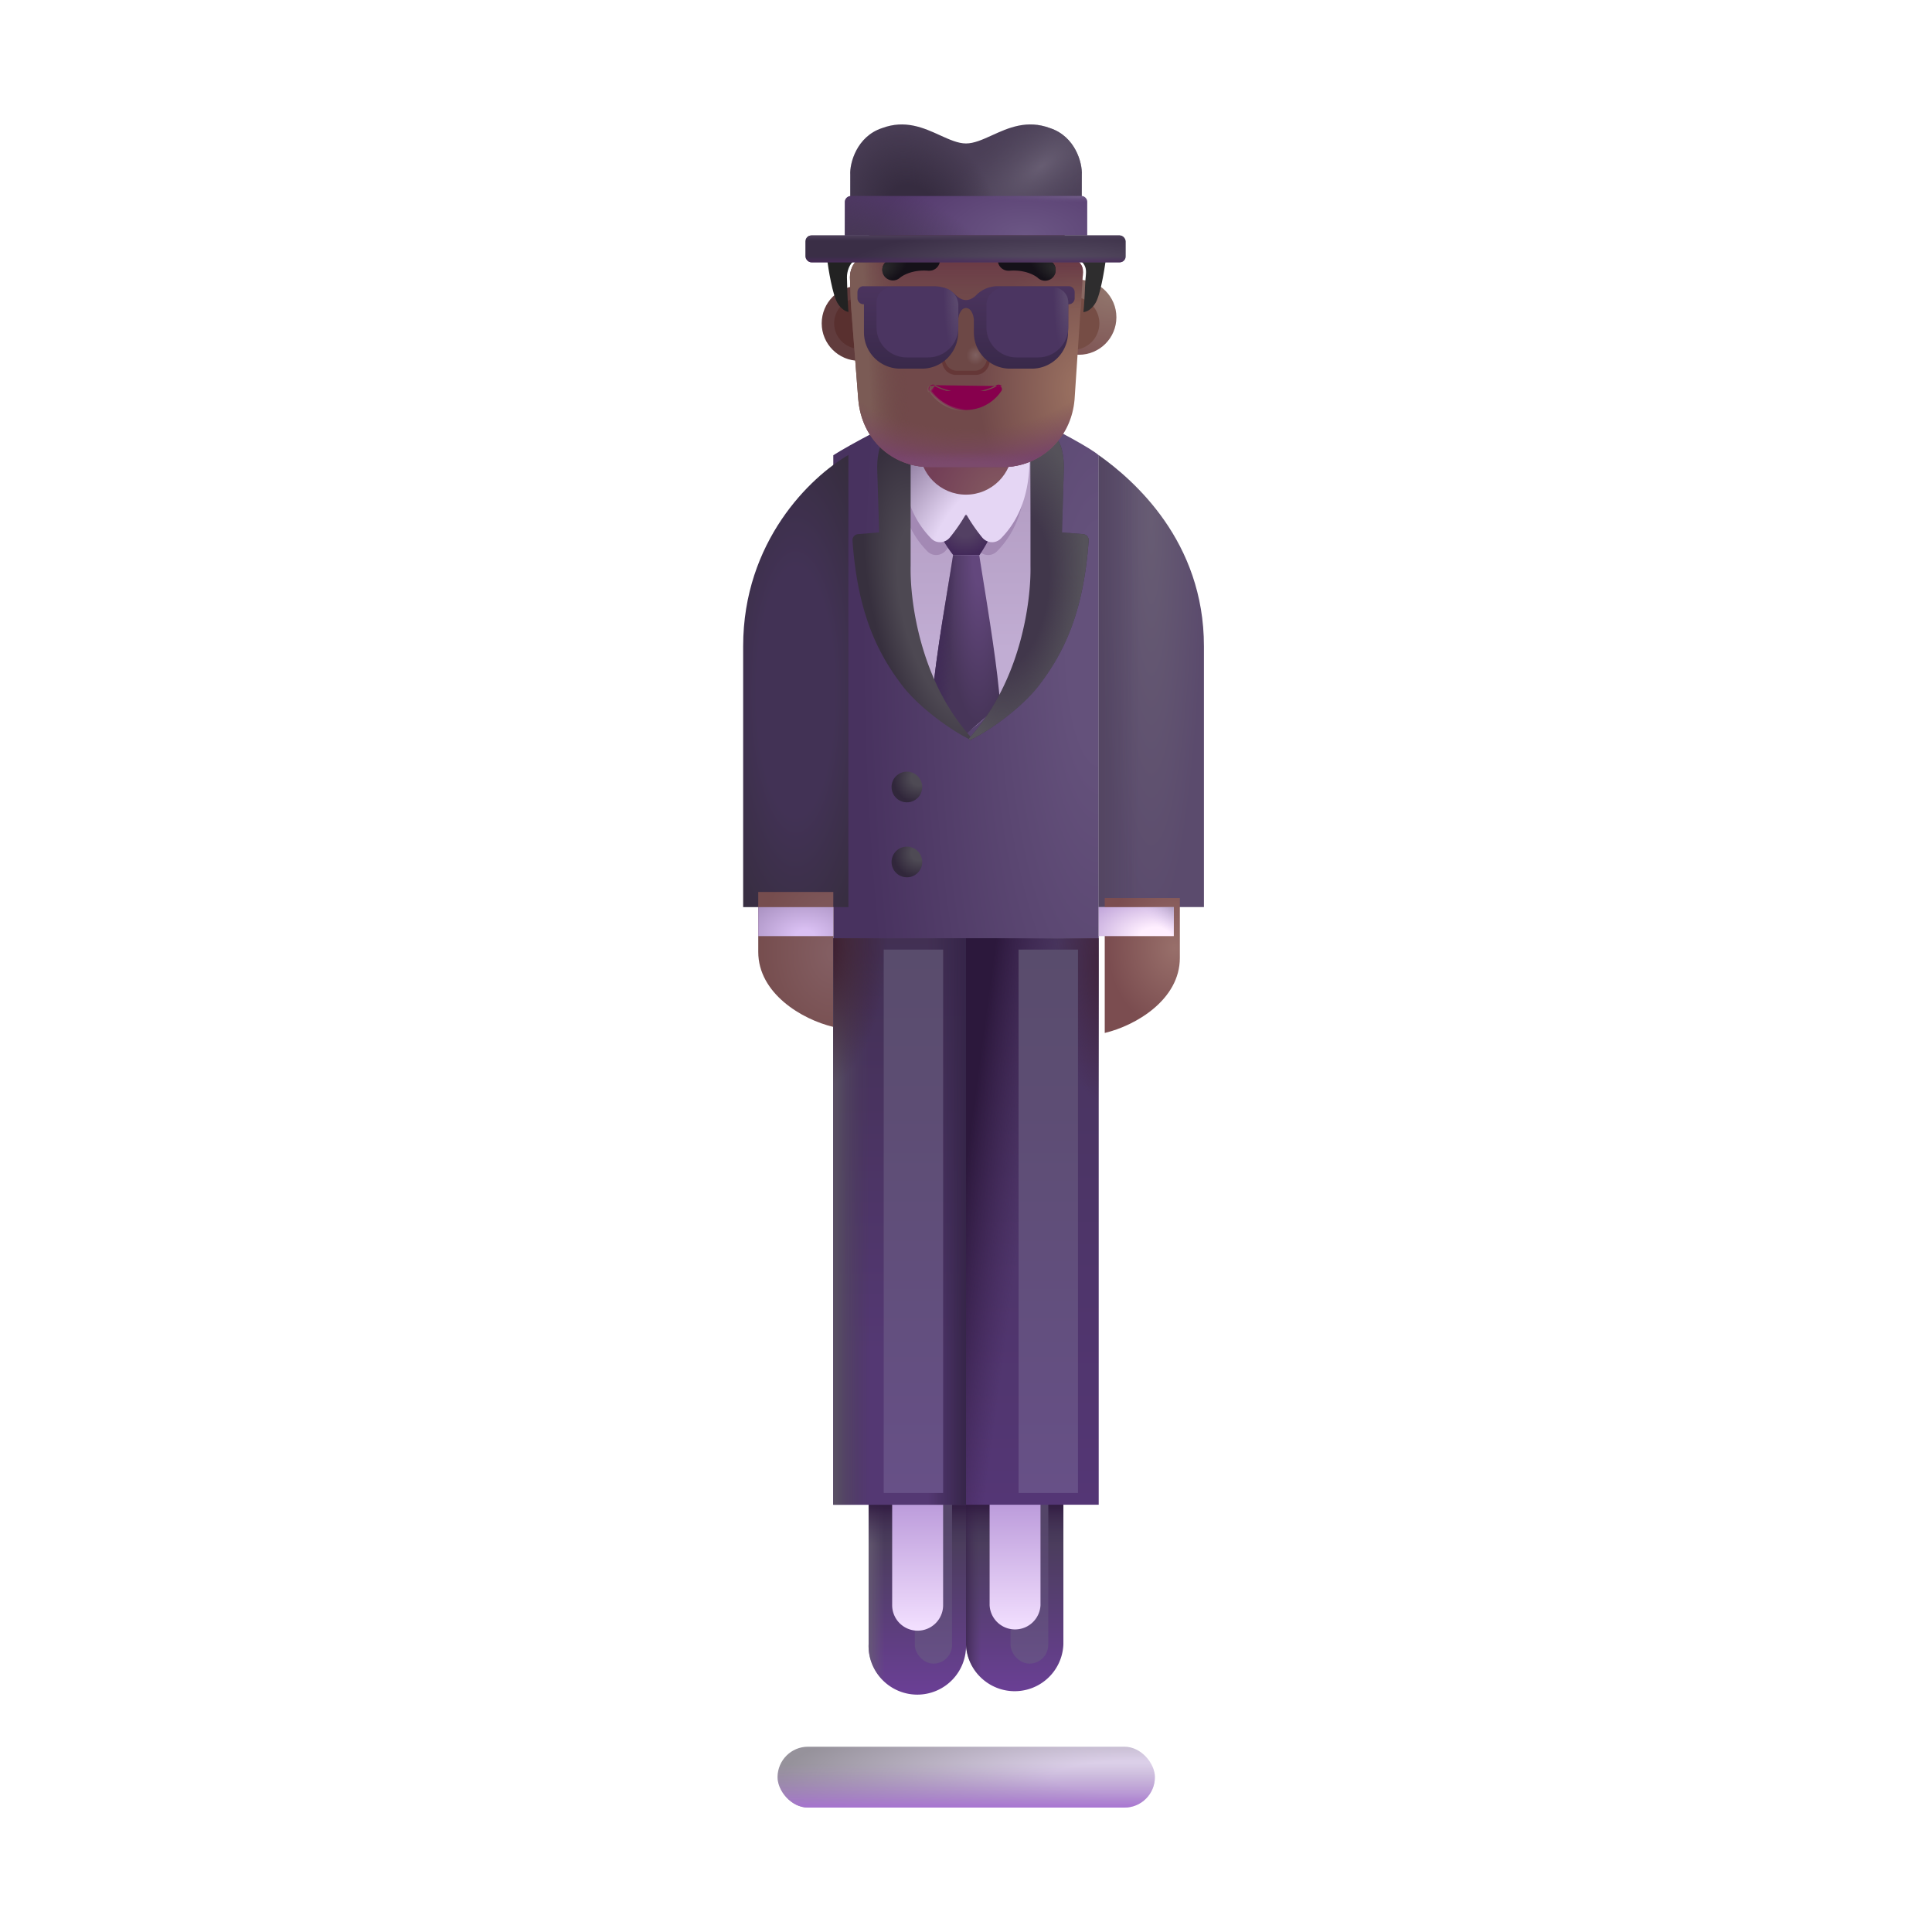 <svg width="32" height="32" fill="none" xmlns="http://www.w3.org/2000/svg"><path d="M14.387 24.728H16v2.505a.807.807 0 1 1-1.613 0v-2.505Z" fill="url(#a)"/><path d="M14.387 24.728H16v2.505a.807.807 0 1 1-1.613 0v-2.505Z" fill="url(#b)"/><path d="M14.387 24.728H16v2.505a.807.807 0 1 1-1.613 0v-2.505Z" fill="url(#c)"/><g filter="url(#d)"><rect x="15.152" y="24.524" width=".617" height="3.031" rx=".309" fill="url(#e)"/></g><path d="M14.777 24.79h.844v1.797a.422.422 0 0 1-.844 0V24.79Z" fill="url(#f)"/><path d="M16 24.728h1.613v2.505a.807.807 0 0 1-1.613 0v-2.505Z" fill="url(#g)"/><path d="M16 24.728h1.613v2.505a.807.807 0 0 1-1.613 0v-2.505Z" fill="url(#h)"/><path d="M16 24.728h1.613v2.505a.807.807 0 0 1-1.613 0v-2.505Z" fill="url(#i)"/><g filter="url(#j)"><rect x="16.738" y="24.524" width=".625" height="3.031" rx=".313" fill="url(#k)"/></g><path d="M16.39 24.79h.844v1.797a.422.422 0 0 1-.843 0V24.79Z" fill="url(#l)"/><path d="M13.802 7.54c.251-.162 1.103-.62 1.378-.7h1.75c.641.313 1.138.586 1.268.7v8h-4.396v-8Z" fill="url(#m)"/><path d="M14.91 10.134v-2.89h2.274v2.89c-.182 1.169-.878 1.83-1.204 2.015-.756-.48-1.028-1.544-1.07-2.015Z" fill="url(#n)"/><g filter="url(#o)"><circle cx="15.141" cy="12.915" r=".254" fill="url(#p)"/></g><g filter="url(#q)"><circle cx="15.141" cy="14.157" r=".254" fill="url(#r)"/></g><g filter="url(#s)"><path d="M12.059 10.704c0-1.737 1.117-2.808 1.743-3.168v7.489h-1.743v-4.32Z" fill="url(#t)"/></g><path d="M19.941 10.704c0-1.737-1.156-2.75-1.743-3.164v7.484h1.743v-4.32Z" fill="url(#u)"/><path d="M19.941 10.704c0-1.737-1.156-2.75-1.743-3.164v7.484h1.743v-4.32Z" fill="url(#v)"/><g filter="url(#w)"><path d="M18.198 15.024h1.244v.992c0 .686-.72 1.118-1.244 1.243v-2.235Z" fill="url(#x)"/></g><g filter="url(#y)"><path d="M13.802 15.024h-1.243v.992c0 .686.719 1.118 1.243 1.243v-2.235Z" fill="url(#z)"/></g><path d="M19.442 15.505h-1.244v-.48h1.244v.48Z" fill="url(#A)"/><path d="M19.442 15.505h-1.244v-.48h1.244v.48Z" fill="url(#B)"/><path d="M12.559 15.505h1.243v-.48h-1.243v.48Z" fill="url(#C)"/><path fill="#5E4E73" d="M13.802 15.54H16v9.383h-2.198z"/><path fill="url(#D)" d="M13.802 15.54H16v9.383h-2.198z"/><path fill="url(#E)" d="M13.802 15.54H16v9.383h-2.198z"/><path fill="url(#F)" d="M13.802 15.54H16v9.383h-2.198z"/><path fill="url(#G)" d="M13.802 15.54H16v9.383h-2.198z"/><path fill="url(#H)" d="M16 15.54h2.198v9.383H16z"/><path fill="url(#I)" d="M16 15.54h2.198v9.383H16z"/><path fill="url(#J)" d="M16 15.54h2.198v9.383H16z"/><rect x="12.879" y="28.931" width="6.25" height="1.008" rx=".504" fill="url(#K)"/><rect x="12.879" y="28.931" width="6.25" height="1.008" rx=".504" fill="url(#L)"/><g filter="url(#M)"><path d="M14.882 7.718c0 .342.019.948.479 1.414.088.089.23.078.31-.02.081-.1.177-.232.257-.374a.01.01 0 0 1 .017 0c.08.142.176.274.258.375.079.097.221.108.31.019.46-.466.478-1.072.478-1.414h-2.11Z" fill="#A389B4"/></g><path d="M15.787 9.193a2.419 2.419 0 0 1-.36-.657h1.13a3.155 3.155 0 0 1-.332.657h-.438Z" fill="url(#N)"/><path d="M15.426 11.673c.095-.965.261-1.828.36-2.48h.433l.006.039c.174 1.08.298 1.844.341 2.441l-.554.476-.586-.476Z" fill="url(#O)"/><path d="M15.426 11.673c.095-.965.261-1.828.36-2.48h.433l.006.039c.174 1.08.298 1.844.341 2.441l-.554.476-.586-.476Z" fill="url(#P)"/><g filter="url(#Q)"><path d="M14.946 7.556c0 .342.019.948.479 1.414.088.089.23.078.31-.02.081-.1.177-.232.257-.374a.01.01 0 0 1 .017 0c.08.142.176.274.258.375.079.097.221.108.31.019.459-.466.478-1.072.478-1.414h-2.11Z" fill="url(#R)"/></g><circle cx="16" cy="7.423" r=".77" fill="url(#S)"/><g filter="url(#T)"><path d="M14.983 9.27V7.46l-.423-.305c-.12.117-.134.4-.13.53l.032 1.033-.352.029a.1.1 0 0 0-.09.106c.085 1.196.41 1.863.831 2.41.289.372.827.75 1.123.89.02.01.035-.014.02-.03-.842-.924-1.024-2.244-1.011-2.852Z" fill="url(#U)"/></g><g filter="url(#V)"><path d="M17.018 9.27V7.46l.422-.305c.12.117.135.4.13.53l-.03 1.033.35.029a.1.1 0 0 1 .092.106c-.086 1.196-.41 1.863-.832 2.41-.29.372-.828.75-1.123.89-.02.01-.035-.014-.021-.03.842-.924 1.024-2.244 1.012-2.852Z" fill="#41374B"/><path d="M17.018 9.27V7.46l.422-.305c.12.117.135.4.13.53l-.03 1.033.35.029a.1.1 0 0 1 .092.106c-.086 1.196-.41 1.863-.832 2.41-.29.372-.828.75-1.123.89-.02.01-.035-.014-.021-.03.842-.924 1.024-2.244 1.012-2.852Z" fill="url(#W)"/></g><circle cx="14.231" cy="5.355" r=".621" fill="#613C3D"/><g filter="url(#X)"><circle cx="14.238" cy="5.355" r=".422" fill="#59302F"/></g><g filter="url(#Y)"><circle cx="17.77" cy="5.355" r=".621" fill="url(#Z)"/></g><g filter="url(#aa)"><circle cx="17.77" cy="5.355" r=".439" fill="#764D45"/></g><path d="M14.1 5.127c-.01-.116-.022-.45-.022-.535 0-.099.04-.218.12-.278l.06-.06c.1-.078.14-.198.14-.317V3.62c0-.1.06-.179.16-.198.239-.06.738-.16 1.456-.16s1.217.1 1.457.16c.08.02.16.099.16.198v.317c0 .12.06.239.139.318.187.13.175.203.16.357-.005.048-.02.444-.034.536l-.098 1.472c-.06.659-.578 1.117-1.195 1.117H15.41c-.637 0-1.135-.458-1.194-1.117L14.1 5.127Z" fill="url(#ab)"/><path d="M14.1 5.127c-.01-.116-.022-.45-.022-.535 0-.099.04-.218.12-.278l.06-.06c.1-.078.14-.198.14-.317V3.62c0-.1.06-.179.16-.198.239-.06.738-.16 1.456-.16s1.217.1 1.457.16c.08.02.16.099.16.198v.317c0 .12.06.239.139.318.187.13.175.203.16.357-.005.048-.02.444-.034.536l-.098 1.472c-.06.659-.578 1.117-1.195 1.117H15.41c-.637 0-1.135-.458-1.194-1.117L14.1 5.127Z" fill="url(#ac)"/><path d="M14.1 5.127c-.01-.116-.022-.45-.022-.535 0-.099.04-.218.12-.278l.06-.06c.1-.078.14-.198.14-.317V3.62c0-.1.06-.179.16-.198.239-.06.738-.16 1.456-.16s1.217.1 1.457.16c.08.02.16.099.16.198v.317c0 .12.06.239.139.318.187.13.175.203.16.357-.005.048-.02.444-.034.536l-.098 1.472c-.06.659-.578 1.117-1.195 1.117H15.41c-.637 0-1.135-.458-1.194-1.117L14.1 5.127Z" fill="url(#ad)"/><path d="M14.1 5.127c-.01-.116-.022-.45-.022-.535 0-.099.04-.218.12-.278l.06-.06c.1-.078.14-.198.14-.317V3.62c0-.1.06-.179.16-.198.239-.06.738-.16 1.456-.16s1.217.1 1.457.16c.08.02.16.099.16.198v.317c0 .12.06.239.139.318.187.13.175.203.16.357-.005.048-.02.444-.034.536l-.098 1.472c-.06.659-.578 1.117-1.195 1.117H15.41c-.637 0-1.135-.458-1.194-1.117L14.1 5.127Z" fill="url(#ae)"/><path d="M14.1 5.127c-.01-.116-.022-.45-.022-.535 0-.099.04-.218.12-.278l.06-.06c.1-.078.14-.198.14-.317V3.62c0-.1.06-.179.16-.198.239-.06.738-.16 1.456-.16s1.217.1 1.457.16c.08.02.16.099.16.198v.317c0 .12.06.239.139.318.187.13.175.203.16.357-.005.048-.02.444-.034.536l-.098 1.472c-.06.659-.578 1.117-1.195 1.117H15.41c-.637 0-1.135-.458-1.194-1.117L14.1 5.127Z" fill="url(#af)"/><g filter="url(#ag)"><path d="M14.078 4.592c0 .086.012.419.022.535l.003.04c-.05-.01-.123-.048-.183-.15-.08-.136-.149-.551-.173-.742h.49l-.039.04c-.08.059-.12.178-.12.277Z" fill="#222"/></g><g filter="url(#ah)"><path d="M17.895 5.17c.049-.005.133-.038.201-.154.08-.135.148-.55.173-.741h-.471c.154.116.147.188.133.327l-.001.01a5.452 5.452 0 0 0-.009.148c-.006.138-.016.328-.025.388l-.001.021Z" fill="#2E2D2E"/></g><g filter="url(#ai)"><path d="m15.836 5.144-.223.755c-.045.156.064.31.219.31h.33c.155 0 .265-.157.22-.31l-.224-.755a.166.166 0 0 0-.322 0Z" fill="#653737"/></g><path d="m15.855 5.198-.198.669c-.04.137.057.274.194.274h.292c.137 0 .234-.14.194-.274l-.198-.669a.147.147 0 0 0-.284 0Z" fill="url(#aj)"/><path d="M15.491 6.38c.146.076.32.12.506.12.188 0 .36-.044.506-.12a.077.077 0 0 1 .092.015L15.49 6.38Zm0 0a.077.077 0 0 0-.092.015m.092-.015-.092.015m1.187.08c.032-.048-.023-.104-.074-.078-.149.078-.324.122-.515.122-.189 0-.366-.044-.515-.122l-.074.078m1.178 0a.704.704 0 0 1-.589.315.704.704 0 0 1-.589-.315m1.178 0 .017.011-.017-.01Zm-1.178 0-.016.011m.016-.01-.016.01m.007-.09a.071.071 0 0 0-.007.09m.007-.09-.007.09" fill="#87004D" stroke="url(#ak)" stroke-width=".04"/><g filter="url(#al)" fill-rule="evenodd" clip-rule="evenodd"><path d="M16.66 4.535c.267-.025.439.08.48.118a.176.176 0 0 0 .239-.259c-.114-.105-.384-.244-.752-.21a.176.176 0 0 0 .032.35Z" fill="#151119"/><path d="M16.66 4.535c.267-.025.439.08.48.118a.176.176 0 0 0 .239-.259c-.114-.105-.384-.244-.752-.21a.176.176 0 0 0 .032.35Z" fill="url(#am)"/></g><g filter="url(#an)" fill-rule="evenodd" clip-rule="evenodd"><path d="M15.335 4.535c-.268-.025-.44.08-.481.118a.176.176 0 0 1-.238-.259c.114-.105.383-.244.752-.21a.176.176 0 0 1-.033.35Z" fill="#151119"/><path d="M15.335 4.535c-.268-.025-.44.08-.481.118a.176.176 0 0 1-.238-.259c.114-.105.383-.244.752-.21a.176.176 0 0 1-.033.35Z" fill="url(#ao)"/></g><g filter="url(#ap)"><path d="M14.302 4.74a.1.1 0 0 0-.1.1v.099a.1.1 0 0 0 .1.1h.008v.467a.6.6 0 0 0 .6.6h.36a.6.6 0 0 0 .6-.6v-.208c.003-.062.039-.196.13-.196.093 0 .128.134.13.196v.208a.6.6 0 0 0 .6.6h.36a.6.6 0 0 0 .6-.6V5.04h.01a.1.1 0 0 0 .1-.1v-.1a.1.1 0 0 0-.1-.1h-1.176a.5.5 0 0 0-.358.152l-.004.004c-.069.063-.12.072-.161.074-.042-.002-.093-.011-.162-.074l-.004-.004a.5.5 0 0 0-.358-.151h-1.175Z" fill="url(#aq)"/></g><g filter="url(#ar)"><path d="M14.418 5.11a.25.25 0 0 1 .25-.25h.805a.3.3 0 0 1 .3.3v.36a.5.5 0 0 1-.5.5h-.355a.5.5 0 0 1-.5-.5v-.41Z" fill="#4B3561"/><path d="M14.418 5.11a.25.25 0 0 1 .25-.25h.805a.3.3 0 0 1 .3.3v.36a.5.5 0 0 1-.5.5h-.355a.5.5 0 0 1-.5-.5v-.41Z" fill="url(#as)"/></g><g filter="url(#at)"><path d="M17.594 5.11a.25.25 0 0 0-.25-.25h-.806a.3.3 0 0 0-.3.3v.36a.5.5 0 0 0 .5.5h.356a.5.5 0 0 0 .5-.5v-.41Z" fill="#4B3561"/><path d="M17.594 5.11a.25.25 0 0 0-.25-.25h-.806a.3.3 0 0 0-.3.3v.36a.5.5 0 0 0 .5.5h.356a.5.5 0 0 0 .5-.5v-.41Z" fill="url(#au)"/></g><path d="M14.083 3.356v-.46c-.012-.193.108-.636.526-.774.383-.144.694-.003.963.12.155.07.296.134.428.134.133 0 .274-.064.429-.134.27-.123.58-.264.963-.12.418.138.538.58.526.774v.46h-3.835Z" fill="#4B3F57"/><path d="M14.083 3.356v-.46c-.012-.193.108-.636.526-.774.383-.144.694-.003.963.12.155.07.296.134.428.134.133 0 .274-.064.429-.134.27-.123.58-.264.963-.12.418.138.538.58.526.774v.46h-3.835Z" fill="url(#av)"/><path d="M14.083 3.356v-.46c-.012-.193.108-.636.526-.774.383-.144.694-.003.963.12.155.07.296.134.428.134.133 0 .274-.064.429-.134.27-.123.58-.264.963-.12.418.138.538.58.526.774v.46h-3.835Z" fill="url(#aw)"/><path d="M13.993 3.347a.1.1 0 0 1 .1-.1h3.815a.1.1 0 0 1 .1.1V3.9h-4.015v-.553Z" fill="url(#ax)"/><path d="M13.993 3.347a.1.1 0 0 1 .1-.1h3.815a.1.1 0 0 1 .1.1V3.9h-4.015v-.553Z" fill="url(#ay)"/><path d="M13.993 3.347a.1.1 0 0 1 .1-.1h3.815a.1.1 0 0 1 .1.1V3.9h-4.015v-.553Z" fill="url(#az)"/><rect x="13.34" y="3.9" width="5.305" height=".445" rx=".1" fill="url(#aA)"/><rect x="13.34" y="3.9" width="5.305" height=".445" rx=".1" fill="url(#aB)"/><rect x="13.34" y="3.9" width="5.305" height=".445" rx=".1" fill="url(#aC)"/><g filter="url(#aD)"><path fill="url(#aE)" d="M14.637 15.728h.984v9h-.984z"/></g><g filter="url(#aF)"><path fill="url(#aG)" d="M16.871 15.728h.984v9h-.984z"/></g><defs><radialGradient id="m" cx="0" cy="0" r="1" gradientUnits="userSpaceOnUse" gradientTransform="matrix(-3.937 0 0 -14.215 18.198 10.65)"><stop offset=".129" stop-color="#64517B"/><stop offset="1" stop-color="#48325F"/></radialGradient><radialGradient id="p" cx="0" cy="0" r="1" gradientUnits="userSpaceOnUse" gradientTransform="rotate(138.976 5.288 9.248) scale(.518 .486)"><stop offset=".271" stop-color="#4E4A54"/><stop offset=".844" stop-color="#31273B"/></radialGradient><radialGradient id="r" cx="0" cy="0" r="1" gradientUnits="userSpaceOnUse" gradientTransform="rotate(138.976 5.056 9.87) scale(.518 .486)"><stop offset=".271" stop-color="#4E4A54"/><stop offset=".844" stop-color="#31273B"/></radialGradient><radialGradient id="t" cx="0" cy="0" r="1" gradientUnits="userSpaceOnUse" gradientTransform="matrix(0 5.406 -1.704 0 12.93 11.462)"><stop offset=".378" stop-color="#423255"/><stop offset="1" stop-color="#332C38"/></radialGradient><radialGradient id="u" cx="0" cy="0" r="1" gradientUnits="userSpaceOnUse" gradientTransform="matrix(0 6.844 -.872 0 19.07 8.587)"><stop stop-color="#675C73"/><stop offset="1" stop-color="#5B4B6D"/></radialGradient><radialGradient id="x" cx="0" cy="0" r="1" gradientUnits="userSpaceOnUse" gradientTransform="matrix(0 1.797 -1.453 0 19.356 15.853)"><stop stop-color="#986F6A"/><stop offset=".759" stop-color="#7B4D50"/></radialGradient><radialGradient id="z" cx="0" cy="0" r="1" gradientUnits="userSpaceOnUse" gradientTransform="matrix(-1.243 0 0 -1.641 13.802 16.024)"><stop offset=".067" stop-color="#835E62"/><stop offset="1" stop-color="#764D4E"/></radialGradient><radialGradient id="A" cx="0" cy="0" r="1" gradientUnits="userSpaceOnUse" gradientTransform="matrix(0 -.715 1.281 0 19.137 15.505)"><stop offset=".202" stop-color="#FFEFFF"/><stop offset="1" stop-color="#BFA3D9"/></radialGradient><radialGradient id="C" cx="0" cy="0" r="1" gradientUnits="userSpaceOnUse" gradientTransform="matrix(0 -.684 1.058 0 13.332 15.505)"><stop offset=".145" stop-color="#DAC0F3"/><stop offset="1" stop-color="#AA92C2"/></radialGradient><radialGradient id="F" cx="0" cy="0" r="1" gradientUnits="userSpaceOnUse" gradientTransform="matrix(1.156 0 0 2.484 13.543 15.54)"><stop offset=".23" stop-color="#3E2031"/><stop offset="1" stop-color="#3E2031" stop-opacity="0"/></radialGradient><radialGradient id="I" cx="0" cy="0" r="1" gradientUnits="userSpaceOnUse" gradientTransform="matrix(-.906 0 0 -2.393 18.387 15.946)"><stop offset=".02" stop-color="#402339"/><stop offset="1" stop-color="#402339" stop-opacity="0"/></radialGradient><radialGradient id="K" cx="0" cy="0" r="1" gradientUnits="userSpaceOnUse" gradientTransform="matrix(-5.859 0 0 -1.145 18.824 29.435)"><stop offset=".24" stop-color="#DBCFE8"/><stop offset="1" stop-color="#96929B"/></radialGradient><radialGradient id="N" cx="0" cy="0" r="1" gradientUnits="userSpaceOnUse" gradientTransform="matrix(0 .496 -.48 0 15.992 8.696)"><stop offset=".394" stop-color="#534063"/><stop offset="1" stop-color="#43295A"/></radialGradient><radialGradient id="O" cx="0" cy="0" r="1" gradientUnits="userSpaceOnUse" gradientTransform="matrix(0 2.789 -.585 0 16.212 9.193)"><stop offset=".174" stop-color="#63477D"/><stop offset="1" stop-color="#473559"/></radialGradient><radialGradient id="R" cx="0" cy="0" r="1" gradientUnits="userSpaceOnUse" gradientTransform="rotate(-134.885 10.21 1.053) scale(2.081 2.977)"><stop offset=".495" stop-color="#E5D6F4"/><stop offset="1" stop-color="#927FA2"/></radialGradient><radialGradient id="S" cx="0" cy="0" r="1" gradientUnits="userSpaceOnUse" gradientTransform="rotate(-134.541 9.938 .618) scale(.998 1.323)"><stop stop-color="#835860"/><stop offset="1" stop-color="#733F57"/></radialGradient><radialGradient id="U" cx="0" cy="0" r="1" gradientUnits="userSpaceOnUse" gradientTransform="matrix(-1.016 .266 -.736 -2.813 15.45 10.118)"><stop offset=".546" stop-color="#4D4852"/><stop offset="1" stop-color="#37303E"/></radialGradient><radialGradient id="W" cx="0" cy="0" r="1" gradientUnits="userSpaceOnUse" gradientTransform="matrix(1.125 .135 -.3 2.5 16.746 9.655)"><stop offset=".496" stop-color="#55525A" stop-opacity="0"/><stop offset="1" stop-color="#55525A"/></radialGradient><radialGradient id="Z" cx="0" cy="0" r="1" gradientUnits="userSpaceOnUse" gradientTransform="rotate(116.086 7.597 8.171) scale(1.153)"><stop stop-color="#91756C"/><stop offset="1" stop-color="#7F5555"/></radialGradient><radialGradient id="ab" cx="0" cy="0" r="1" gradientUnits="userSpaceOnUse" gradientTransform="matrix(-1.723 -.016 .022 -2.389 17.938 6.446)"><stop offset=".127" stop-color="#976E5F"/><stop offset="1" stop-color="#71494A"/></radialGradient><radialGradient id="ae" cx="0" cy="0" r="1" gradientUnits="userSpaceOnUse" gradientTransform="matrix(0 2.458 -3.687 0 16.008 5.394)"><stop offset=".693" stop-color="#7A4A58" stop-opacity="0"/><stop offset=".951" stop-color="#77436C"/></radialGradient><radialGradient id="af" cx="0" cy="0" r="1" gradientUnits="userSpaceOnUse" gradientTransform="matrix(0 -.242 2.394 0 16.008 7.737)"><stop offset=".198" stop-color="#7B4A6C"/><stop offset="1" stop-color="#7B4A6C" stop-opacity="0"/></radialGradient><radialGradient id="aj" cx="0" cy="0" r="1" gradientUnits="userSpaceOnUse" gradientTransform="matrix(-.141 -.059 .063 -.152 16.16 5.882)"><stop stop-color="#7F6161"/><stop offset="1" stop-color="#6D4846"/></radialGradient><radialGradient id="ak" cx="0" cy="0" r="1" gradientUnits="userSpaceOnUse" gradientTransform="matrix(.121 -.203 .609 .363 15.472 6.675)"><stop stop-color="#816361"/><stop offset="1" stop-color="#816361" stop-opacity="0"/></radialGradient><radialGradient id="am" cx="0" cy="0" r="1" gradientUnits="userSpaceOnUse" gradientTransform="rotate(-153.08 9.256 .164) scale(.449 .243)"><stop stop-color="#2B2B2C"/><stop offset="1" stop-color="#2B2B2C" stop-opacity="0"/></radialGradient><radialGradient id="ao" cx="0" cy="0" r="1" gradientUnits="userSpaceOnUse" gradientTransform="matrix(.4 -.203 .11 .217 14.56 4.501)"><stop stop-color="#2B2B2C"/><stop offset="1" stop-color="#2B2B2C" stop-opacity="0"/></radialGradient><radialGradient id="as" cx="0" cy="0" r="1" gradientUnits="userSpaceOnUse" gradientTransform="matrix(0 1.133 -.247 0 15.773 4.946)"><stop offset=".173" stop-color="#5B496D"/><stop offset="1" stop-color="#5B496D" stop-opacity="0"/></radialGradient><radialGradient id="au" cx="0" cy="0" r="1" gradientUnits="userSpaceOnUse" gradientTransform="matrix(0 1.133 -.247 0 17.594 4.946)"><stop offset=".173" stop-color="#5B496D"/><stop offset="1" stop-color="#5B496D" stop-opacity="0"/></radialGradient><radialGradient id="av" cx="0" cy="0" r="1" gradientUnits="userSpaceOnUse" gradientTransform="rotate(143.094 8.168 4.254) scale(2.511 1.142)"><stop stop-color="#675D72"/><stop offset=".77" stop-color="#52495E" stop-opacity="0"/></radialGradient><radialGradient id="aw" cx="0" cy="0" r="1" gradientUnits="userSpaceOnUse" gradientTransform="matrix(-.852 -1.434 1.149 -.682 15.129 3.544)"><stop offset=".297" stop-color="#362C40"/><stop offset="1" stop-color="#362C40" stop-opacity="0"/></radialGradient><radialGradient id="ax" cx="0" cy="0" r="1" gradientUnits="userSpaceOnUse" gradientTransform="matrix(0 -1.297 2.453 0 16.98 3.9)"><stop stop-color="#6C5785"/><stop offset="1" stop-color="#53386C"/></radialGradient><radialGradient id="ay" cx="0" cy="0" r="1" gradientUnits="userSpaceOnUse" gradientTransform="matrix(-1.903 0 0 -.109 18.008 3.247)"><stop stop-color="#74608B"/><stop offset="1" stop-color="#634C7C" stop-opacity="0"/></radialGradient><radialGradient id="az" cx="0" cy="0" r="1" gradientUnits="userSpaceOnUse" gradientTransform="matrix(.484 -1.094 2.424 1.074 14.332 4.118)"><stop stop-color="#453752"/><stop offset="1" stop-color="#453752" stop-opacity="0"/></radialGradient><radialGradient id="aA" cx="0" cy="0" r="1" gradientUnits="userSpaceOnUse" gradientTransform="matrix(0 -.773 3.422 0 17.34 4.532)"><stop offset=".207" stop-color="#584E64"/><stop offset="1" stop-color="#3A2E46"/></radialGradient><linearGradient id="a" x1="15.193" y1="25.493" x2="15.193" y2="28.04" gradientUnits="userSpaceOnUse"><stop stop-color="#4A3D5B"/><stop offset="1" stop-color="#6A3F95"/></linearGradient><linearGradient id="b" x1="14.301" y1="25.899" x2="14.645" y2="25.899" gradientUnits="userSpaceOnUse"><stop stop-color="#685F73"/><stop offset="1" stop-color="#685F73" stop-opacity="0"/></linearGradient><linearGradient id="c" x1="15.193" y1="24.845" x2="15.193" y2="25.587" gradientUnits="userSpaceOnUse"><stop stop-color="#2D163C"/><stop offset="1" stop-color="#422F57" stop-opacity="0"/></linearGradient><linearGradient id="e" x1="15.461" y1="24.524" x2="15.461" y2="27.556" gradientUnits="userSpaceOnUse"><stop offset=".196" stop-color="#544568"/><stop offset="1" stop-color="#675086"/></linearGradient><linearGradient id="f" x1="15.199" y1="24.79" x2="15.199" y2="27.009" gradientUnits="userSpaceOnUse"><stop stop-color="#B998D9"/><stop offset="1" stop-color="#F3E0FF"/></linearGradient><linearGradient id="g" x1="16.807" y1="25.493" x2="16.807" y2="28.04" gradientUnits="userSpaceOnUse"><stop stop-color="#4A3D5B"/><stop offset="1" stop-color="#6A3F95"/></linearGradient><linearGradient id="h" x1="15.914" y1="25.899" x2="16.258" y2="25.899" gradientUnits="userSpaceOnUse"><stop stop-color="#311943"/><stop offset="1" stop-color="#4C3F5D" stop-opacity="0"/></linearGradient><linearGradient id="i" x1="16.807" y1="24.845" x2="16.807" y2="25.587" gradientUnits="userSpaceOnUse"><stop stop-color="#2D163C"/><stop offset="1" stop-color="#422F57" stop-opacity="0"/></linearGradient><linearGradient id="k" x1="17.051" y1="24.524" x2="17.051" y2="27.556" gradientUnits="userSpaceOnUse"><stop offset=".196" stop-color="#544568"/><stop offset="1" stop-color="#675086"/></linearGradient><linearGradient id="l" x1="16.813" y1="24.79" x2="16.813" y2="27.009" gradientUnits="userSpaceOnUse"><stop stop-color="#B998D9"/><stop offset="1" stop-color="#F3E0FF"/></linearGradient><linearGradient id="n" x1="16.047" y1="8.384" x2="16.047" y2="10.759" gradientUnits="userSpaceOnUse"><stop stop-color="#B59FC5"/><stop offset="1" stop-color="#C1ADD3"/></linearGradient><linearGradient id="v" x1="17.912" y1="12.068" x2="18.864" y2="12.068" gradientUnits="userSpaceOnUse"><stop stop-color="#50445D"/><stop offset="1" stop-color="#50445D" stop-opacity="0"/></linearGradient><linearGradient id="B" x1="19.535" y1="14.931" x2="19.215" y2="15.345" gradientUnits="userSpaceOnUse"><stop offset=".265" stop-color="#B4A3C5"/><stop offset="1" stop-color="#E7D4FA" stop-opacity="0"/></linearGradient><linearGradient id="D" x1="14.901" y1="15.54" x2="14.901" y2="22.399" gradientUnits="userSpaceOnUse"><stop stop-color="#423053"/><stop offset="1" stop-color="#543873"/></linearGradient><linearGradient id="E" x1="13.802" y1="20.806" x2="14.418" y2="20.806" gradientUnits="userSpaceOnUse"><stop stop-color="#595163"/><stop offset="1" stop-color="#473857" stop-opacity="0"/></linearGradient><linearGradient id="G" x1="16" y1="18.29" x2="15.371" y2="18.29" gradientUnits="userSpaceOnUse"><stop stop-color="#362549"/><stop offset="1" stop-color="#362549" stop-opacity="0"/></linearGradient><linearGradient id="H" x1="17.099" y1="15.54" x2="17.099" y2="24.923" gradientUnits="userSpaceOnUse"><stop stop-color="#47345C"/><stop offset="1" stop-color="#543675"/></linearGradient><linearGradient id="J" x1="15.793" y1="20.79" x2="16.84" y2="20.931" gradientUnits="userSpaceOnUse"><stop stop-color="#2C183C"/><stop offset="1" stop-color="#3E2353" stop-opacity="0"/></linearGradient><linearGradient id="L" x1="16.004" y1="30.056" x2="16.004" y2="29.212" gradientUnits="userSpaceOnUse"><stop offset=".083" stop-color="#A870D4"/><stop offset="1" stop-color="#A189B8" stop-opacity="0"/></linearGradient><linearGradient id="P" x1="15.582" y1="10.149" x2="15.801" y2="10.157" gradientUnits="userSpaceOnUse"><stop stop-color="#412C57"/><stop offset="1" stop-color="#412C57" stop-opacity="0"/></linearGradient><linearGradient id="ac" x1="16.008" y1="4.306" x2="16.008" y2="5.103" gradientUnits="userSpaceOnUse"><stop stop-color="#6B3945"/><stop offset="1" stop-color="#6D484D" stop-opacity="0"/></linearGradient><linearGradient id="ad" x1="14.214" y1="6.144" x2="15.027" y2="6.097" gradientUnits="userSpaceOnUse"><stop offset=".214" stop-color="#7B5B55"/><stop offset="1" stop-color="#6D4746" stop-opacity="0"/></linearGradient><linearGradient id="aq" x1="16.001" y1="4.74" x2="16.001" y2="6.106" gradientUnits="userSpaceOnUse"><stop stop-color="#4B345E"/><stop offset="1" stop-color="#39294A"/></linearGradient><linearGradient id="aB" x1="16.496" y1="4.376" x2="16.496" y2="4.243" gradientUnits="userSpaceOnUse"><stop stop-color="#4A295C"/><stop offset="1" stop-color="#4A295C" stop-opacity="0"/></linearGradient><linearGradient id="aC" x1="16.785" y1="3.853" x2="16.785" y2="3.985" gradientUnits="userSpaceOnUse"><stop offset=".464" stop-color="#4A3D57"/><stop offset="1" stop-color="#4A3D57" stop-opacity="0"/></linearGradient><linearGradient id="aE" x1="15.794" y1="24.728" x2="15.794" y2="15.728" gradientUnits="userSpaceOnUse"><stop stop-color="#675087"/><stop offset="1" stop-color="#594C6C"/></linearGradient><linearGradient id="aG" x1="18.029" y1="24.728" x2="18.029" y2="15.728" gradientUnits="userSpaceOnUse"><stop stop-color="#675087"/><stop offset="1" stop-color="#594C6C"/></linearGradient><filter id="d" x="14.952" y="24.325" width="1.017" height="3.431" filterUnits="userSpaceOnUse" color-interpolation-filters="sRGB"><feFlood flood-opacity="0" result="BackgroundImageFix"/><feBlend in="SourceGraphic" in2="BackgroundImageFix" result="shape"/><feGaussianBlur stdDeviation=".1" result="effect1_foregroundBlur_4002_680"/></filter><filter id="j" x="16.538" y="24.325" width="1.025" height="3.431" filterUnits="userSpaceOnUse" color-interpolation-filters="sRGB"><feFlood flood-opacity="0" result="BackgroundImageFix"/><feBlend in="SourceGraphic" in2="BackgroundImageFix" result="shape"/><feGaussianBlur stdDeviation=".1" result="effect1_foregroundBlur_4002_680"/></filter><filter id="o" x="14.637" y="12.611" width=".808" height=".808" filterUnits="userSpaceOnUse" color-interpolation-filters="sRGB"><feFlood flood-opacity="0" result="BackgroundImageFix"/><feColorMatrix in="SourceAlpha" values="0 0 0 0 0 0 0 0 0 0 0 0 0 0 0 0 0 0 127 0" result="hardAlpha"/><feOffset dx="-.1" dy=".1"/><feGaussianBlur stdDeviation=".075"/><feComposite in2="hardAlpha" operator="out"/><feColorMatrix values="0 0 0 0 0.267 0 0 0 0 0.165 0 0 0 0 0.357 0 0 0 1 0"/><feBlend in2="BackgroundImageFix" result="effect1_dropShadow_4002_680"/><feBlend in="SourceGraphic" in2="effect1_dropShadow_4002_680" result="shape"/><feColorMatrix in="SourceAlpha" values="0 0 0 0 0 0 0 0 0 0 0 0 0 0 0 0 0 0 127 0" result="hardAlpha"/><feOffset dx="-.02" dy=".02"/><feGaussianBlur stdDeviation=".025"/><feComposite in2="hardAlpha" operator="arithmetic" k2="-1" k3="1"/><feColorMatrix values="0 0 0 0 0.192 0 0 0 0 0.157 0 0 0 0 0.231 0 0 0 1 0"/><feBlend in2="shape" result="effect2_innerShadow_4002_680"/></filter><filter id="q" x="14.637" y="13.853" width=".808" height=".808" filterUnits="userSpaceOnUse" color-interpolation-filters="sRGB"><feFlood flood-opacity="0" result="BackgroundImageFix"/><feColorMatrix in="SourceAlpha" values="0 0 0 0 0 0 0 0 0 0 0 0 0 0 0 0 0 0 127 0" result="hardAlpha"/><feOffset dx="-.1" dy=".1"/><feGaussianBlur stdDeviation=".075"/><feComposite in2="hardAlpha" operator="out"/><feColorMatrix values="0 0 0 0 0.267 0 0 0 0 0.165 0 0 0 0 0.357 0 0 0 1 0"/><feBlend in2="BackgroundImageFix" result="effect1_dropShadow_4002_680"/><feBlend in="SourceGraphic" in2="effect1_dropShadow_4002_680" result="shape"/><feColorMatrix in="SourceAlpha" values="0 0 0 0 0 0 0 0 0 0 0 0 0 0 0 0 0 0 127 0" result="hardAlpha"/><feOffset dx="-.02" dy=".02"/><feGaussianBlur stdDeviation=".025"/><feComposite in2="hardAlpha" operator="arithmetic" k2="-1" k3="1"/><feColorMatrix values="0 0 0 0 0.192 0 0 0 0 0.157 0 0 0 0 0.231 0 0 0 1 0"/><feBlend in2="shape" result="effect2_innerShadow_4002_680"/></filter><filter id="s" x="12.059" y="7.536" width="1.993" height="7.488" filterUnits="userSpaceOnUse" color-interpolation-filters="sRGB"><feFlood flood-opacity="0" result="BackgroundImageFix"/><feBlend in="SourceGraphic" in2="BackgroundImageFix" result="shape"/><feColorMatrix in="SourceAlpha" values="0 0 0 0 0 0 0 0 0 0 0 0 0 0 0 0 0 0 127 0" result="hardAlpha"/><feOffset dx=".25"/><feGaussianBlur stdDeviation=".25"/><feComposite in2="hardAlpha" operator="arithmetic" k2="-1" k3="1"/><feColorMatrix values="0 0 0 0 0.341 0 0 0 0 0.314 0 0 0 0 0.369 0 0 0 1 0"/><feBlend in2="shape" result="effect1_innerShadow_4002_680"/></filter><filter id="w" x="18.198" y="14.874" width="1.343" height="2.384" filterUnits="userSpaceOnUse" color-interpolation-filters="sRGB"><feFlood flood-opacity="0" result="BackgroundImageFix"/><feBlend in="SourceGraphic" in2="BackgroundImageFix" result="shape"/><feColorMatrix in="SourceAlpha" values="0 0 0 0 0 0 0 0 0 0 0 0 0 0 0 0 0 0 127 0" result="hardAlpha"/><feOffset dx=".1" dy="-.15"/><feGaussianBlur stdDeviation=".175"/><feComposite in2="hardAlpha" operator="arithmetic" k2="-1" k3="1"/><feColorMatrix values="0 0 0 0 0.498 0 0 0 0 0.259 0 0 0 0 0.412 0 0 0 1 0"/><feBlend in2="shape" result="effect1_innerShadow_4002_680"/></filter><filter id="y" x="12.559" y="14.774" width="1.243" height="2.484" filterUnits="userSpaceOnUse" color-interpolation-filters="sRGB"><feFlood flood-opacity="0" result="BackgroundImageFix"/><feBlend in="SourceGraphic" in2="BackgroundImageFix" result="shape"/><feColorMatrix in="SourceAlpha" values="0 0 0 0 0 0 0 0 0 0 0 0 0 0 0 0 0 0 127 0" result="hardAlpha"/><feOffset dy="-.25"/><feGaussianBlur stdDeviation=".25"/><feComposite in2="hardAlpha" operator="arithmetic" k2="-1" k3="1"/><feColorMatrix values="0 0 0 0 0.463 0 0 0 0 0.247 0 0 0 0 0.42 0 0 0 1 0"/><feBlend in2="shape" result="effect1_innerShadow_4002_680"/></filter><filter id="M" x="14.632" y="7.468" width="2.609" height="1.975" filterUnits="userSpaceOnUse" color-interpolation-filters="sRGB"><feFlood flood-opacity="0" result="BackgroundImageFix"/><feBlend in="SourceGraphic" in2="BackgroundImageFix" result="shape"/><feGaussianBlur stdDeviation=".125" result="effect1_foregroundBlur_4002_680"/></filter><filter id="Q" x="14.946" y="7.506" width="2.109" height="1.525" filterUnits="userSpaceOnUse" color-interpolation-filters="sRGB"><feFlood flood-opacity="0" result="BackgroundImageFix"/><feBlend in="SourceGraphic" in2="BackgroundImageFix" result="shape"/><feColorMatrix in="SourceAlpha" values="0 0 0 0 0 0 0 0 0 0 0 0 0 0 0 0 0 0 127 0" result="hardAlpha"/><feOffset dy="-.05"/><feGaussianBlur stdDeviation=".075"/><feComposite in2="hardAlpha" operator="arithmetic" k2="-1" k3="1"/><feColorMatrix values="0 0 0 0 0.706 0 0 0 0 0.596 0 0 0 0 0.816 0 0 0 1 0"/><feBlend in2="shape" result="effect1_innerShadow_4002_680"/></filter><filter id="T" x="14.019" y="7.155" width="2.082" height="5.1" filterUnits="userSpaceOnUse" color-interpolation-filters="sRGB"><feFlood flood-opacity="0" result="BackgroundImageFix"/><feBlend in="SourceGraphic" in2="BackgroundImageFix" result="shape"/><feColorMatrix in="SourceAlpha" values="0 0 0 0 0 0 0 0 0 0 0 0 0 0 0 0 0 0 127 0" result="hardAlpha"/><feOffset dx=".1" dy=".1"/><feGaussianBlur stdDeviation=".15"/><feComposite in2="hardAlpha" operator="arithmetic" k2="-1" k3="1"/><feColorMatrix values="0 0 0 0 0.204 0 0 0 0 0.125 0 0 0 0 0.267 0 0 0 1 0"/><feBlend in2="shape" result="effect1_innerShadow_4002_680"/></filter><filter id="V" x="15.9" y="7.155" width="2.232" height="5.1" filterUnits="userSpaceOnUse" color-interpolation-filters="sRGB"><feFlood flood-opacity="0" result="BackgroundImageFix"/><feBlend in="SourceGraphic" in2="BackgroundImageFix" result="shape"/><feColorMatrix in="SourceAlpha" values="0 0 0 0 0 0 0 0 0 0 0 0 0 0 0 0 0 0 127 0" result="hardAlpha"/><feOffset dx=".15"/><feGaussianBlur stdDeviation=".15"/><feComposite in2="hardAlpha" operator="arithmetic" k2="-1" k3="1"/><feColorMatrix values="0 0 0 0 0.204 0 0 0 0 0.169 0 0 0 0 0.235 0 0 0 1 0"/><feBlend in2="shape" result="effect1_innerShadow_4002_680"/><feColorMatrix in="SourceAlpha" values="0 0 0 0 0 0 0 0 0 0 0 0 0 0 0 0 0 0 127 0" result="hardAlpha"/><feOffset dx="-.1" dy=".1"/><feGaussianBlur stdDeviation=".125"/><feComposite in2="hardAlpha" operator="arithmetic" k2="-1" k3="1"/><feColorMatrix values="0 0 0 0 0.196 0 0 0 0 0.153 0 0 0 0 0.247 0 0 0 1 0"/><feBlend in2="effect1_innerShadow_4002_680" result="effect2_innerShadow_4002_680"/></filter><filter id="X" x="13.615" y="4.733" width="1.244" height="1.244" filterUnits="userSpaceOnUse" color-interpolation-filters="sRGB"><feFlood flood-opacity="0" result="BackgroundImageFix"/><feBlend in="SourceGraphic" in2="BackgroundImageFix" result="shape"/><feGaussianBlur stdDeviation=".1" result="effect1_foregroundBlur_4002_680"/></filter><filter id="Y" x="17.149" y="4.634" width="1.342" height="1.342" filterUnits="userSpaceOnUse" color-interpolation-filters="sRGB"><feFlood flood-opacity="0" result="BackgroundImageFix"/><feBlend in="SourceGraphic" in2="BackgroundImageFix" result="shape"/><feColorMatrix in="SourceAlpha" values="0 0 0 0 0 0 0 0 0 0 0 0 0 0 0 0 0 0 127 0" result="hardAlpha"/><feOffset dx=".1" dy="-.1"/><feGaussianBlur stdDeviation=".1"/><feComposite in2="hardAlpha" operator="arithmetic" k2="-1" k3="1"/><feColorMatrix values="0 0 0 0 0.49 0 0 0 0 0.306 0 0 0 0 0.349 0 0 0 1 0"/><feBlend in2="shape" result="effect1_innerShadow_4002_680"/></filter><filter id="aa" x="17.181" y="4.766" width="1.178" height="1.178" filterUnits="userSpaceOnUse" color-interpolation-filters="sRGB"><feFlood flood-opacity="0" result="BackgroundImageFix"/><feBlend in="SourceGraphic" in2="BackgroundImageFix" result="shape"/><feGaussianBlur stdDeviation=".075" result="effect1_foregroundBlur_4002_680"/></filter><filter id="ag" x="13.697" y="4.275" width=".541" height=".892" filterUnits="userSpaceOnUse" color-interpolation-filters="sRGB"><feFlood flood-opacity="0" result="BackgroundImageFix"/><feBlend in="SourceGraphic" in2="BackgroundImageFix" result="shape"/><feColorMatrix in="SourceAlpha" values="0 0 0 0 0 0 0 0 0 0 0 0 0 0 0 0 0 0 127 0" result="hardAlpha"/><feOffset dx="-.05"/><feGaussianBlur stdDeviation=".075"/><feComposite in2="hardAlpha" operator="arithmetic" k2="-1" k3="1"/><feColorMatrix values="0 0 0 0 0.039 0 0 0 0 0.02 0 0 0 0 0.039 0 0 0 1 0"/><feBlend in2="shape" result="effect1_innerShadow_4002_680"/></filter><filter id="ah" x="17.798" y="4.275" width=".521" height=".894" filterUnits="userSpaceOnUse" color-interpolation-filters="sRGB"><feFlood flood-opacity="0" result="BackgroundImageFix"/><feBlend in="SourceGraphic" in2="BackgroundImageFix" result="shape"/><feColorMatrix in="SourceAlpha" values="0 0 0 0 0 0 0 0 0 0 0 0 0 0 0 0 0 0 127 0" result="hardAlpha"/><feOffset dx=".05"/><feGaussianBlur stdDeviation=".075"/><feComposite in2="hardAlpha" operator="arithmetic" k2="-1" k3="1"/><feColorMatrix values="0 0 0 0 0.027 0 0 0 0 0.012 0 0 0 0 0.024 0 0 0 1 0"/><feBlend in2="shape" result="effect1_innerShadow_4002_680"/></filter><filter id="ai" x="15.353" y="4.769" width="1.289" height="1.691" filterUnits="userSpaceOnUse" color-interpolation-filters="sRGB"><feFlood flood-opacity="0" result="BackgroundImageFix"/><feBlend in="SourceGraphic" in2="BackgroundImageFix" result="shape"/><feGaussianBlur stdDeviation=".125" result="effect1_foregroundBlur_4002_680"/></filter><filter id="al" x="16.467" y="4.13" width="1.018" height=".57" filterUnits="userSpaceOnUse" color-interpolation-filters="sRGB"><feFlood flood-opacity="0" result="BackgroundImageFix"/><feBlend in="SourceGraphic" in2="BackgroundImageFix" result="shape"/><feColorMatrix in="SourceAlpha" values="0 0 0 0 0 0 0 0 0 0 0 0 0 0 0 0 0 0 127 0" result="hardAlpha"/><feOffset dx=".05" dy="-.05"/><feGaussianBlur stdDeviation=".05"/><feComposite in2="hardAlpha" operator="arithmetic" k2="-1" k3="1"/><feColorMatrix values="0 0 0 0 0.024 0 0 0 0 0.012 0 0 0 0 0.024 0 0 0 1 0"/><feBlend in2="shape" result="effect1_innerShadow_4002_680"/></filter><filter id="an" x="14.559" y="4.13" width="1.018" height=".57" filterUnits="userSpaceOnUse" color-interpolation-filters="sRGB"><feFlood flood-opacity="0" result="BackgroundImageFix"/><feBlend in="SourceGraphic" in2="BackgroundImageFix" result="shape"/><feColorMatrix in="SourceAlpha" values="0 0 0 0 0 0 0 0 0 0 0 0 0 0 0 0 0 0 127 0" result="hardAlpha"/><feOffset dx=".05" dy="-.05"/><feGaussianBlur stdDeviation=".05"/><feComposite in2="hardAlpha" operator="arithmetic" k2="-1" k3="1"/><feColorMatrix values="0 0 0 0 0.024 0 0 0 0 0.012 0 0 0 0 0.024 0 0 0 1 0"/><feBlend in2="shape" result="effect1_innerShadow_4002_680"/></filter><filter id="ap" x="14.202" y="4.74" width="3.598" height="1.366" filterUnits="userSpaceOnUse" color-interpolation-filters="sRGB"><feFlood flood-opacity="0" result="BackgroundImageFix"/><feBlend in="SourceGraphic" in2="BackgroundImageFix" result="shape"/><feColorMatrix in="SourceAlpha" values="0 0 0 0 0 0 0 0 0 0 0 0 0 0 0 0 0 0 127 0" result="hardAlpha"/><feOffset/><feGaussianBlur stdDeviation=".05"/><feComposite in2="hardAlpha" operator="arithmetic" k2="-1" k3="1"/><feColorMatrix values="0 0 0 0 0.196 0 0 0 0 0.137 0 0 0 0 0.251 0 0 0 1 0"/><feBlend in2="shape" result="effect1_innerShadow_4002_680"/></filter><filter id="ar" x="14.418" y="4.76" width="1.455" height="1.26" filterUnits="userSpaceOnUse" color-interpolation-filters="sRGB"><feFlood flood-opacity="0" result="BackgroundImageFix"/><feBlend in="SourceGraphic" in2="BackgroundImageFix" result="shape"/><feColorMatrix in="SourceAlpha" values="0 0 0 0 0 0 0 0 0 0 0 0 0 0 0 0 0 0 127 0" result="hardAlpha"/><feOffset dx=".1" dy="-.1"/><feGaussianBlur stdDeviation=".15"/><feComposite in2="hardAlpha" operator="arithmetic" k2="-1" k3="1"/><feColorMatrix values="0 0 0 0 0.2 0 0 0 0 0.106 0 0 0 0 0.286 0 0 0 1 0"/><feBlend in2="shape" result="effect1_innerShadow_4002_680"/></filter><filter id="at" x="16.238" y="4.76" width="1.455" height="1.26" filterUnits="userSpaceOnUse" color-interpolation-filters="sRGB"><feFlood flood-opacity="0" result="BackgroundImageFix"/><feBlend in="SourceGraphic" in2="BackgroundImageFix" result="shape"/><feColorMatrix in="SourceAlpha" values="0 0 0 0 0 0 0 0 0 0 0 0 0 0 0 0 0 0 127 0" result="hardAlpha"/><feOffset dx=".1" dy="-.1"/><feGaussianBlur stdDeviation=".15"/><feComposite in2="hardAlpha" operator="arithmetic" k2="-1" k3="1"/><feColorMatrix values="0 0 0 0 0.2 0 0 0 0 0.106 0 0 0 0 0.286 0 0 0 1 0"/><feBlend in2="shape" result="effect1_innerShadow_4002_680"/></filter><filter id="aD" x="13.987" y="15.078" width="2.284" height="10.3" filterUnits="userSpaceOnUse" color-interpolation-filters="sRGB"><feFlood flood-opacity="0" result="BackgroundImageFix"/><feBlend in="SourceGraphic" in2="BackgroundImageFix" result="shape"/><feGaussianBlur stdDeviation=".325" result="effect1_foregroundBlur_4002_680"/></filter><filter id="aF" x="16.221" y="15.078" width="2.284" height="10.3" filterUnits="userSpaceOnUse" color-interpolation-filters="sRGB"><feFlood flood-opacity="0" result="BackgroundImageFix"/><feBlend in="SourceGraphic" in2="BackgroundImageFix" result="shape"/><feGaussianBlur stdDeviation=".325" result="effect1_foregroundBlur_4002_680"/></filter></defs></svg>